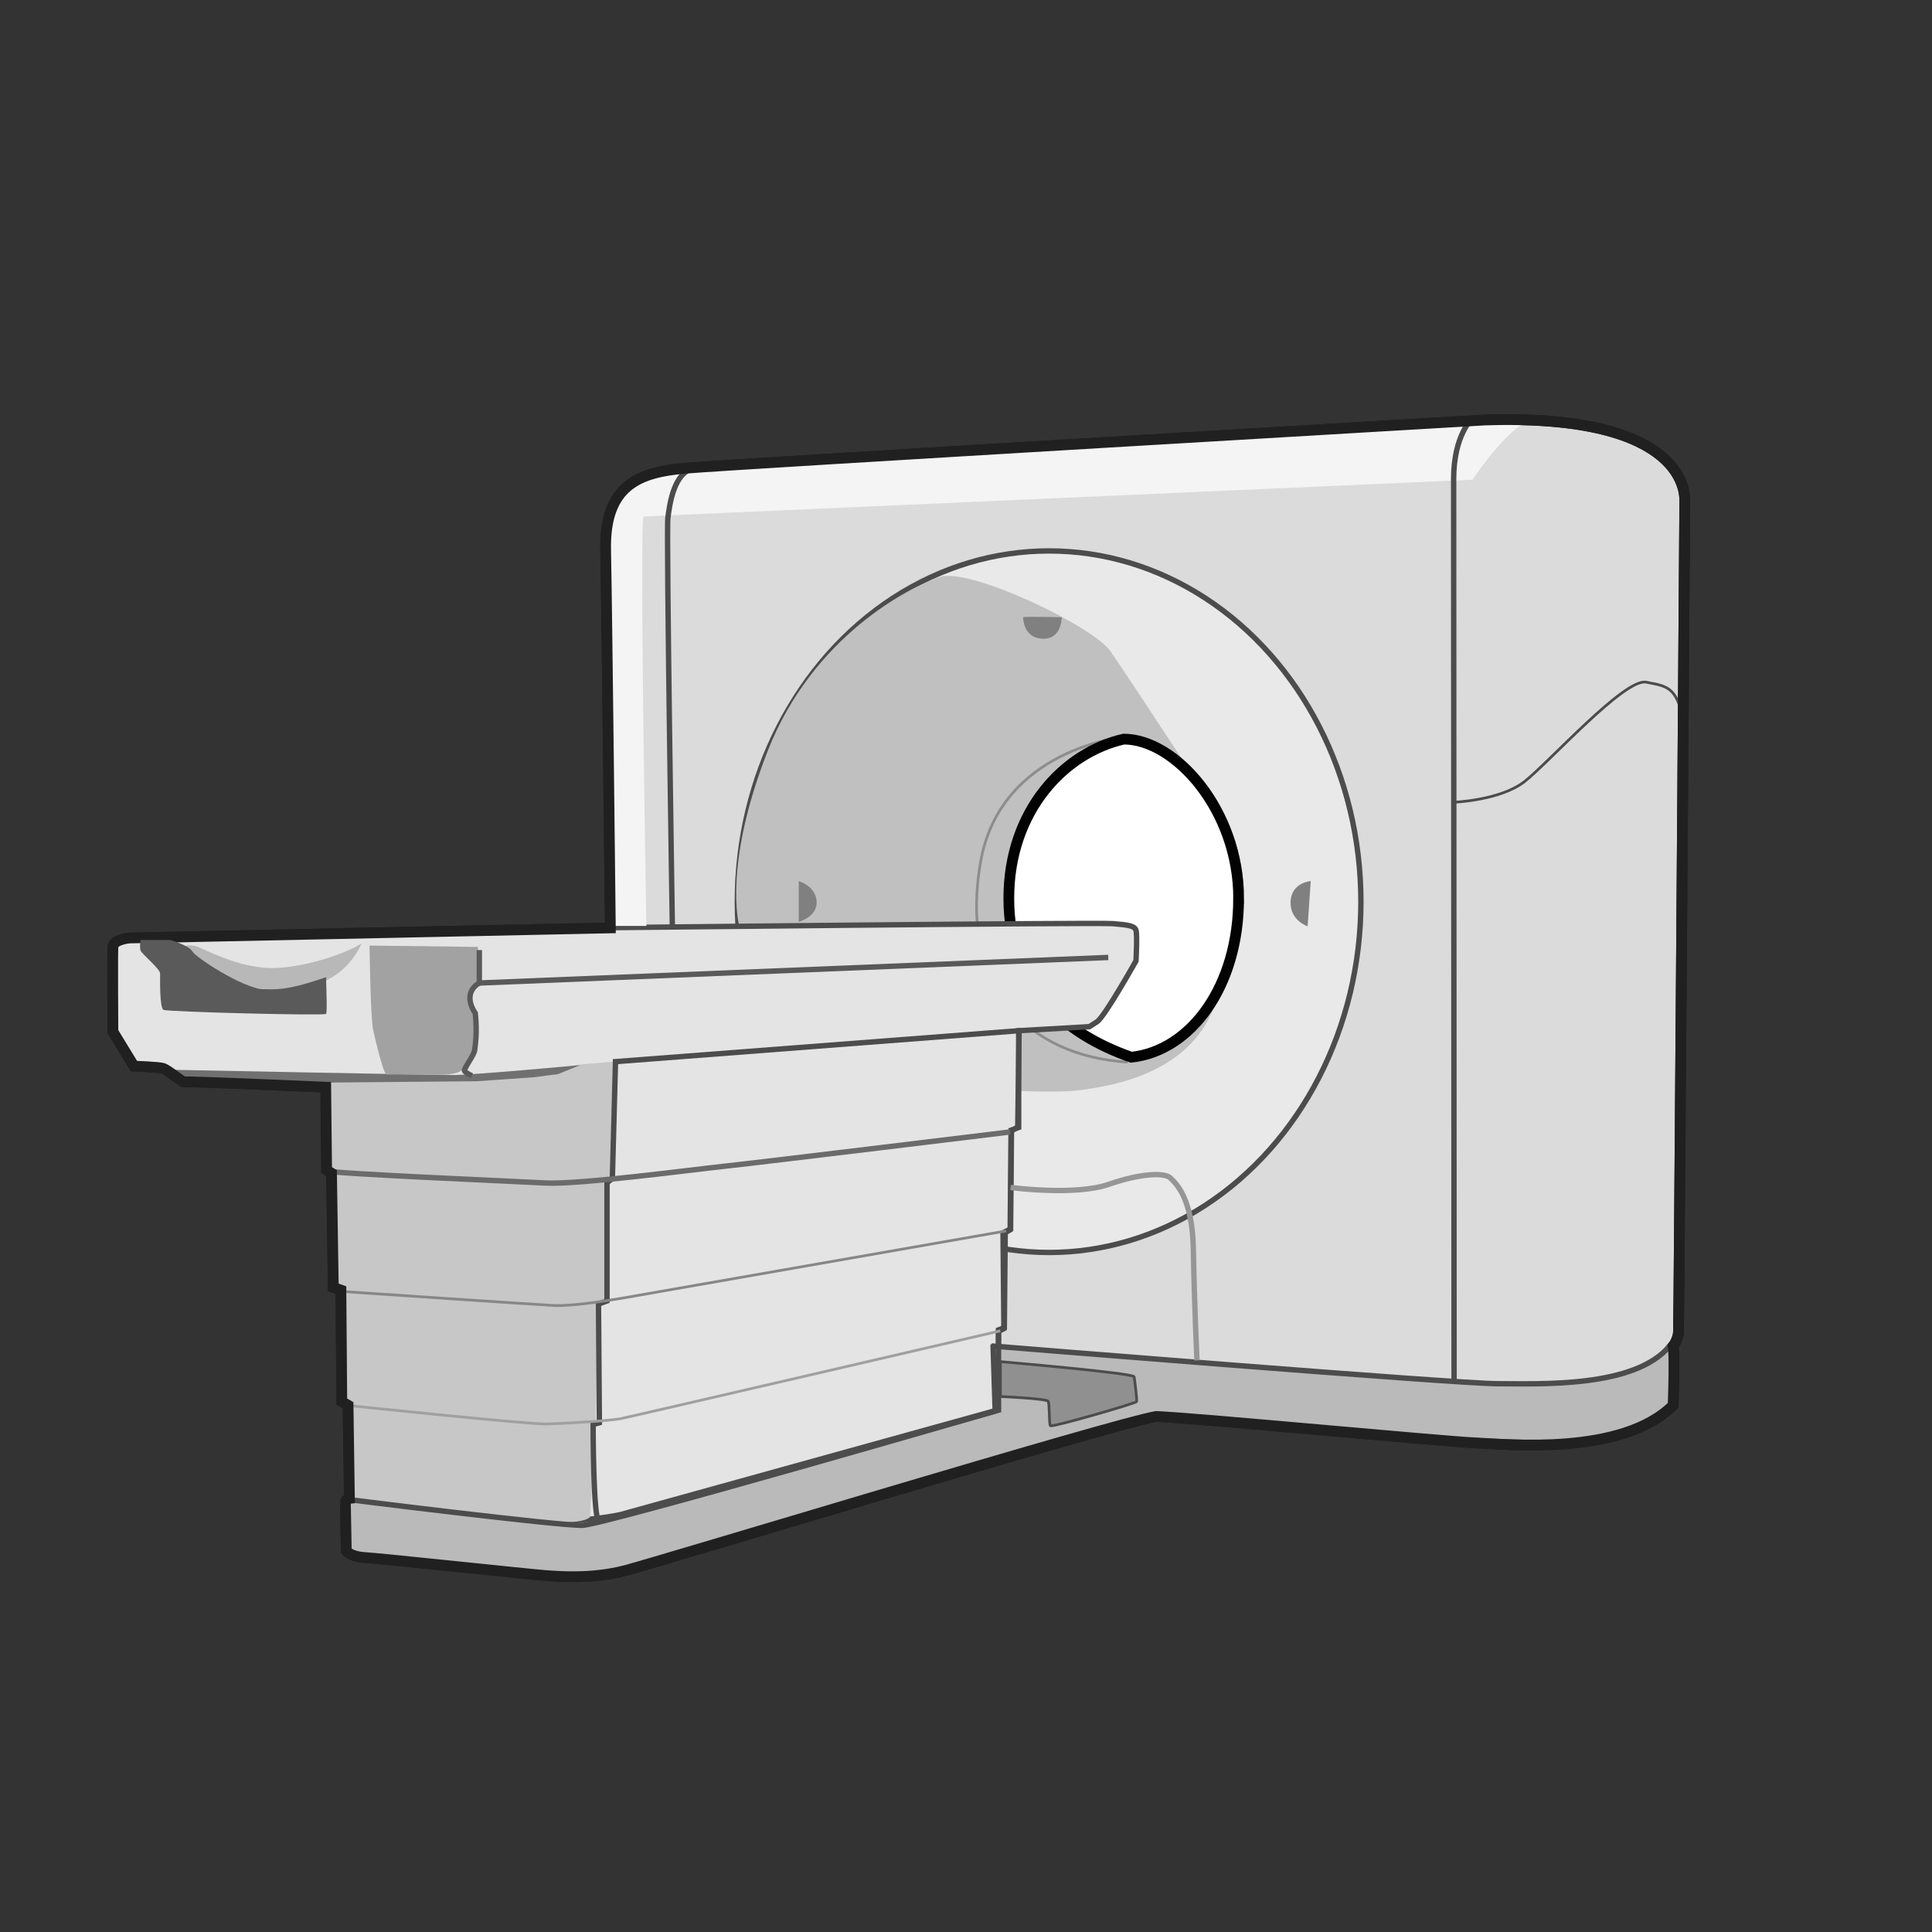 <?xml version='1.0' encoding='utf-8'?>
<ns0:svg xmlns:ns0="http://www.w3.org/2000/svg" version="1.1" viewBox="0 0 500 500">
  <ns0:rect x="0" y="0" width="500" height="500" fill="#333333" stroke="none"/>
  <ns0:defs>
    <ns0:style>
      .cls-1 {
        fill: #e9e9e9;
      }

      .cls-1, .cls-2, .cls-3, .cls-4, .cls-5, .cls-6, .cls-7, .cls-8, .cls-9, .cls-10, .cls-11, .cls-12, .cls-13, .cls-14, .cls-15 {
        stroke-miterlimit: 10;
      }

      .cls-1, .cls-3, .cls-4, .cls-5, .cls-6, .cls-8, .cls-13 {
        stroke-width: 1.39px;
      }

      .cls-1, .cls-4, .cls-5, .cls-8, .cls-11, .cls-15 {
        stroke: #4c4c4c;
      }

      .cls-2 {
        stroke: #8d8d8d;
      }

      .cls-2, .cls-3, .cls-4, .cls-6, .cls-10, .cls-11, .cls-12, .cls-13, .cls-14 {
        fill: none;
      }

      .cls-2, .cls-10, .cls-11, .cls-14, .cls-15 {
        stroke-width: .7px;
      }

      .cls-16 {
        fill: gray;
      }

      .cls-3 {
        stroke: #969696;
      }

      .cls-17 {
        fill: #a2a2a2;
      }

      .cls-5 {
        fill: #e4e4e4;
      }

      .cls-6 {
        stroke: #595959;
      }

      .cls-7 {
        fill: #fff;
        stroke: #020202;
      }

      .cls-7, .cls-9, .cls-12 {
        stroke-width: 2.78px;
      }

      .cls-8 {
        fill: #bababa;
      }

      .cls-18 {
        fill: #707070;
      }

      .cls-19 {
        fill: silver;
      }

      .cls-9 {
        fill: #dbdbdb;
      }

      .cls-9, .cls-12 {
        stroke: #202020;
      }

      .cls-20 {
        fill: #c7c7c7;
      }

      .cls-21 {
        fill: #b8b8b8;
      }

      .cls-10 {
        stroke: #a0a0a0;
      }

      .cls-13 {
        stroke: #6b6b6b;
      }

      .cls-22 {
        fill: #5a5a5a;
      }

      .cls-23 {
        fill: #f4f4f4;
      }

      .cls-14 {
        stroke: #878787;
      }

      .cls-15 {
        fill: #909090;
      }
    </ns0:style>
  </ns0:defs>
  
  <ns0:g>
    <ns0:g id="MRI_machine">
      <ns0:path class="cls-9" d="M384.72,108.67s-195.81,11.48-207.46,12.52c-11.65,1.04-20.87,4.17-20.52,21.22.35,17.04,1.22,97.73,1.22,97.73l-124.45,2.61s-4.17.35-4.29,2.32,0,21.91,0,21.91l5.45,8.93s6.49.23,7.54.58,4.41,3.01,5.22,3.48c2.09-.12,36.87,1.39,36.87,1.39l.23,21.45,1.27.81.46,29.56,1.97.7.23,28.87,1.62.93.35,24.11s-1.04.12-1.04,1.16.23,12.4.23,12.4c0,0,.93,1.51,4.87,1.74,3.94.23,43.13,4.41,46.49,4.64,3.36.23,11.94,1.04,20.87-1.28,8.93-2.32,126.71-38.14,137.38-39.88,10.78.46,74.43,6.49,82.54,6.84,8.12.35,38.03,3.48,51.24-9.74.46-13.45,0-15.3,0-15.3,0,0,1.28-1.62,1.39-3.71s1.62-213.55,1.62-214.94,1.04-22.61-51.3-21.04Z" />
      <ns0:ellipse class="cls-1" cx="271.51" cy="233.36" rx="80.69" ry="90.78" />
      <ns0:path class="cls-19" d="M319.74,217.59s-27.71-42.43-32.35-49.04-36.4-21.68-44.05-19.25-32.92,15.19-44.63,44.98-7.42,45.21-7.42,45.21l67.12,42.55s14.72,1.05,21.8,0c7.07-1.05,28.98-4.06,34.66-23.54,5.68-19.48,4.87-40.93,4.87-40.93Z" />
      <ns0:path class="cls-2" d="M290.99,190.7s-32.08,3.01-37.21,32.35c-5.7,32.59,12.64,50.32,38.03,51.82" />
      <ns0:path class="cls-7" d="M320.55,232.49c0,22.76-12.35,39.47-27.78,41.12-17.39-6.09-31.69-18.36-31.69-41.12s14.43-37.74,29.74-41.21c13.39,0,29.74,18.45,29.74,41.21Z" />
      <ns0:path class="cls-5" d="M158.13,240.08s125.9-1.39,129.96-1.04,5.56.58,5.91,1.74,0,7.88,0,7.88c0,0-8.11,14.49-10.09,15.77l-1.97,1.27-18.2,1.04-.35,24.92-1.62,1.04-.23,25.51-1.39.81-.23,24.58-1.51.58-.12,20.7-97.61,27.07s-9.85,2.32-21.91,1.39c-12.06-.93-43.13-4.64-43.71-4.76s-3.94-.69-4.52-1.16c.12-2.09,0-23.42,0-23.42l-1.97-.7-.23-29.1-2.32-1.16v-29.45l-1.51-.81-.23-21.56-36.23-1.36-5.74-3.39-7.22-.61s-5.3-6.52-5.39-8.52c-.09-2-.52-22.17-.26-22.78.26-.61,1.04-1.83,3.74-2,2.7-.17,124.95-2.49,124.95-2.49Z" />
      <ns0:path class="cls-23" d="M166.59,133.66l214.47-9.51s9.28-13.91,15.07-15.3c-23.19.23-220.27,11.59-222.59,12.41-2.32.81-16.23,3.59-16,12.41.23,8.81,0,105.96,0,105.96h9.74s-1.86-105.91-.7-105.96Z" />
      <ns0:path class="cls-4" d="M381.07,108.27s-4.87,4.17-4.87,15.77.12,248.67.12,248.67" />
      <ns0:path class="cls-4" d="M174.01,240.2s-1.62-102.72-1.16-106.2,1.51-11.82,6.84-12.87" />
      <ns0:path class="cls-18" d="M43.01,276.83s69.68,1.39,74.31,1.39,31.88-2.43,33.5-2.67c-1.39,1.27-4.41,4.06-4.41,4.06,0,0-31.65,2.55-33.62,2.43-1.97-.12-65.04-1.62-65.04-1.62l-4.75-3.59Z" />
      <ns0:path class="cls-20" d="M150.71,275.44l8.11-.7-.58,29.79-1.33,2.03-.06,30.17-2.14.78-.53,29.97-1.51,25.16s-1.28,1.85-11.25,1.27c-9.97-.58-42.08-4.76-44.98-4.87-2.9-.11-5.45-1.39-5.56-2.09s-.81-22.84-.81-22.84l-1.28-1.27-.58-28.47-2.2-1.56v-29.1l-1.39-.7v-22.84l38.84-.35,14.84-1.04,6.14-.81,6.26-2.55Z" />
      <ns0:path class="cls-8" d="M257.02,348.36s119.64,9.74,130.54,9.74,35.48,1.16,44.52-9.74c1.16,1.86,1.16,3.94,1.16,3.94v11.13s-8.81,8.35-20.4,9.74c-11.59,1.39-71.41-2.08-112.92-6.49-33.16,9.04-137.26,39.42-139.12,40.11s-14.61,1.39-19.25,1.16-43.36-3.94-46.84-4.64c-3.48-.7-5.1-1.39-5.1-5.56v-9.74s55.42,6.96,61.21,6.73,106.73-29.55,106.73-29.55l-.54-16.82Z" />
      <ns0:path class="cls-15" d="M258.9,352.39s34.43,2.96,34.61,3.91c.17.96.77,6,.65,6.43-.13.43-21.86,6.69-22.3,6.26-.43-.43-.17-5.65-.61-6.35-.43-.7-12.35-1.22-12.35-1.22v-9.04Z" />
      <ns0:path class="cls-4" d="M159.29,274.75l104.34-8v25.04l-1.97.7-.23,25.62-1.85.93.23,24.81-1.39.7v20.4s-101.9,28.75-103.41,28.64-1.51-24.92-1.51-24.92l1.62-.46-.23-30.72,2.2-.81v-30.61l1.39-1.04.81-30.26Z" />
      <ns0:path class="cls-11" d="M376.24,207.62s12.02-.46,18.28-5.33c6.26-4.87,25.97-26.9,31.53-25.74,5.56,1.16,8.81.7,10.2,14.72" />
      <ns0:path class="cls-16" d="M264.79,159.74c.46-.23,9.97,0,9.97,0,0,0,.11,5.8-4.99,5.56-5.1-.23-4.98-5.56-4.98-5.56Z" />
      <ns0:path class="cls-16" d="M206.71,228.02v10.55s4.87-1.28,4.64-5.28c-.23-4-4.64-5.27-4.64-5.27Z" />
      <ns0:path class="cls-16" d="M339.22,228.02l-.81,11.71s-4.64-1.51-4.41-6.44c.23-4.93,5.22-5.27,5.22-5.27Z" />
      <ns0:path class="cls-17" d="M95.64,244.72s.23,18.55.93,21.8,2.78,11.71,3.48,11.59,9.97.11,14.72,0c4.75-.11,8.58-1.39,8.93-13.68-2.9-4.41-1.62-7.77,0-9.86-.12-4.64,0-9.51,0-9.51l-28.06-.35Z" />
      <ns0:path class="cls-3" d="M261.54,307.32s16.69,2.21,25.39-.81,14.61-3.02,16-1.62,5.68,5.1,5.91,18.43c.23,13.33.93,28.75.93,28.75" />
      <ns0:path class="cls-10" d="M90.54,363.78s46.37,4.87,50.89,4.75c4.52-.12,16.35-.81,19.24-1.39,2.9-.58,98.2-22.72,98.2-22.72" />
      <ns0:path class="cls-14" d="M88.4,334.22s51.47,3.48,55.13,3.65c3.65.17,11.48-.87,17.04-1.83,5.56-.96,99.82-17.48,99.82-17.48" />
      <ns0:path class="cls-6" d="M124.05,245.88v8.52s-4.7,2.26-1.04,7.83c.52,5.04,0,8.17-.17,9.56s-2.96,4.87-2.61,5.39c.35.52,1.9,1.22,1.9,1.22" />
      <ns0:line class="cls-6" x1="286.82" y1="247.79" x2="124.05" y2="254.4" />
      <ns0:path class="cls-13" d="M84.63,303.03c1.39.7,47.99,2.67,56.57,3.13,8.58.46,38.14-3.48,46.84-4.4,8.69-.93,73.39-8.81,73.39-8.81" />
      <ns0:path class="cls-12" d="M384.72,108.67s-195.81,11.48-207.46,12.52c-11.65,1.04-20.87,4.17-20.52,21.22.35,17.04,1.22,97.73,1.22,97.73l-124.45,2.61s-4.17.35-4.29,2.32,0,21.91,0,21.91l5.45,8.93s6.49.23,7.54.58,4.41,3.01,5.22,3.48c2.09-.12,36.87,1.39,36.87,1.39l.23,21.45,1.27.81.46,29.56,1.97.7.23,28.87,1.62.93.35,24.11s-1.04.12-1.04,1.16.23,12.4.23,12.4c0,0,.93,1.51,4.87,1.74,3.94.23,43.13,4.41,46.49,4.64,3.36.23,11.94,1.04,20.87-1.28,8.93-2.32,126.71-38.14,137.38-39.88,10.78.46,74.43,6.49,82.54,6.84,8.12.35,38.03,3.48,51.24-9.74.46-13.45,0-15.3,0-15.3,0,0,1.28-1.62,1.39-3.71s1.62-213.55,1.62-214.94,1.04-22.61-51.3-21.04Z" />
      <ns0:path class="cls-21" d="M47.91,244.76s.78-.19,2.4,0c1.62.19,11.48,6.22,21.22,5.75s20.17-4.87,22.03-6.38c-1.04,2.55-6.59,13.8-24.45,11.88-17.87-1.91-21.2-11.26-21.2-11.26" />
      <ns0:path class="cls-22" d="M36.4,243.27s-.35,1.91,0,2.78c.35.87,5.04,4.7,5.04,5.91s-.17,8.87.87,9.39c1.04.52,41.74,1.57,42.08,1.04.35-.52,0-7.68,0-9.49-7.48,2.54-11.3,3.41-16.52,3.06-5.22-.35-17.22-8.17-18.09-9.74-.87-1.57-5.74-2.96-5.74-2.96h-7.65Z" />
    </ns0:g>
  </ns0:g>
  </ns0:svg>